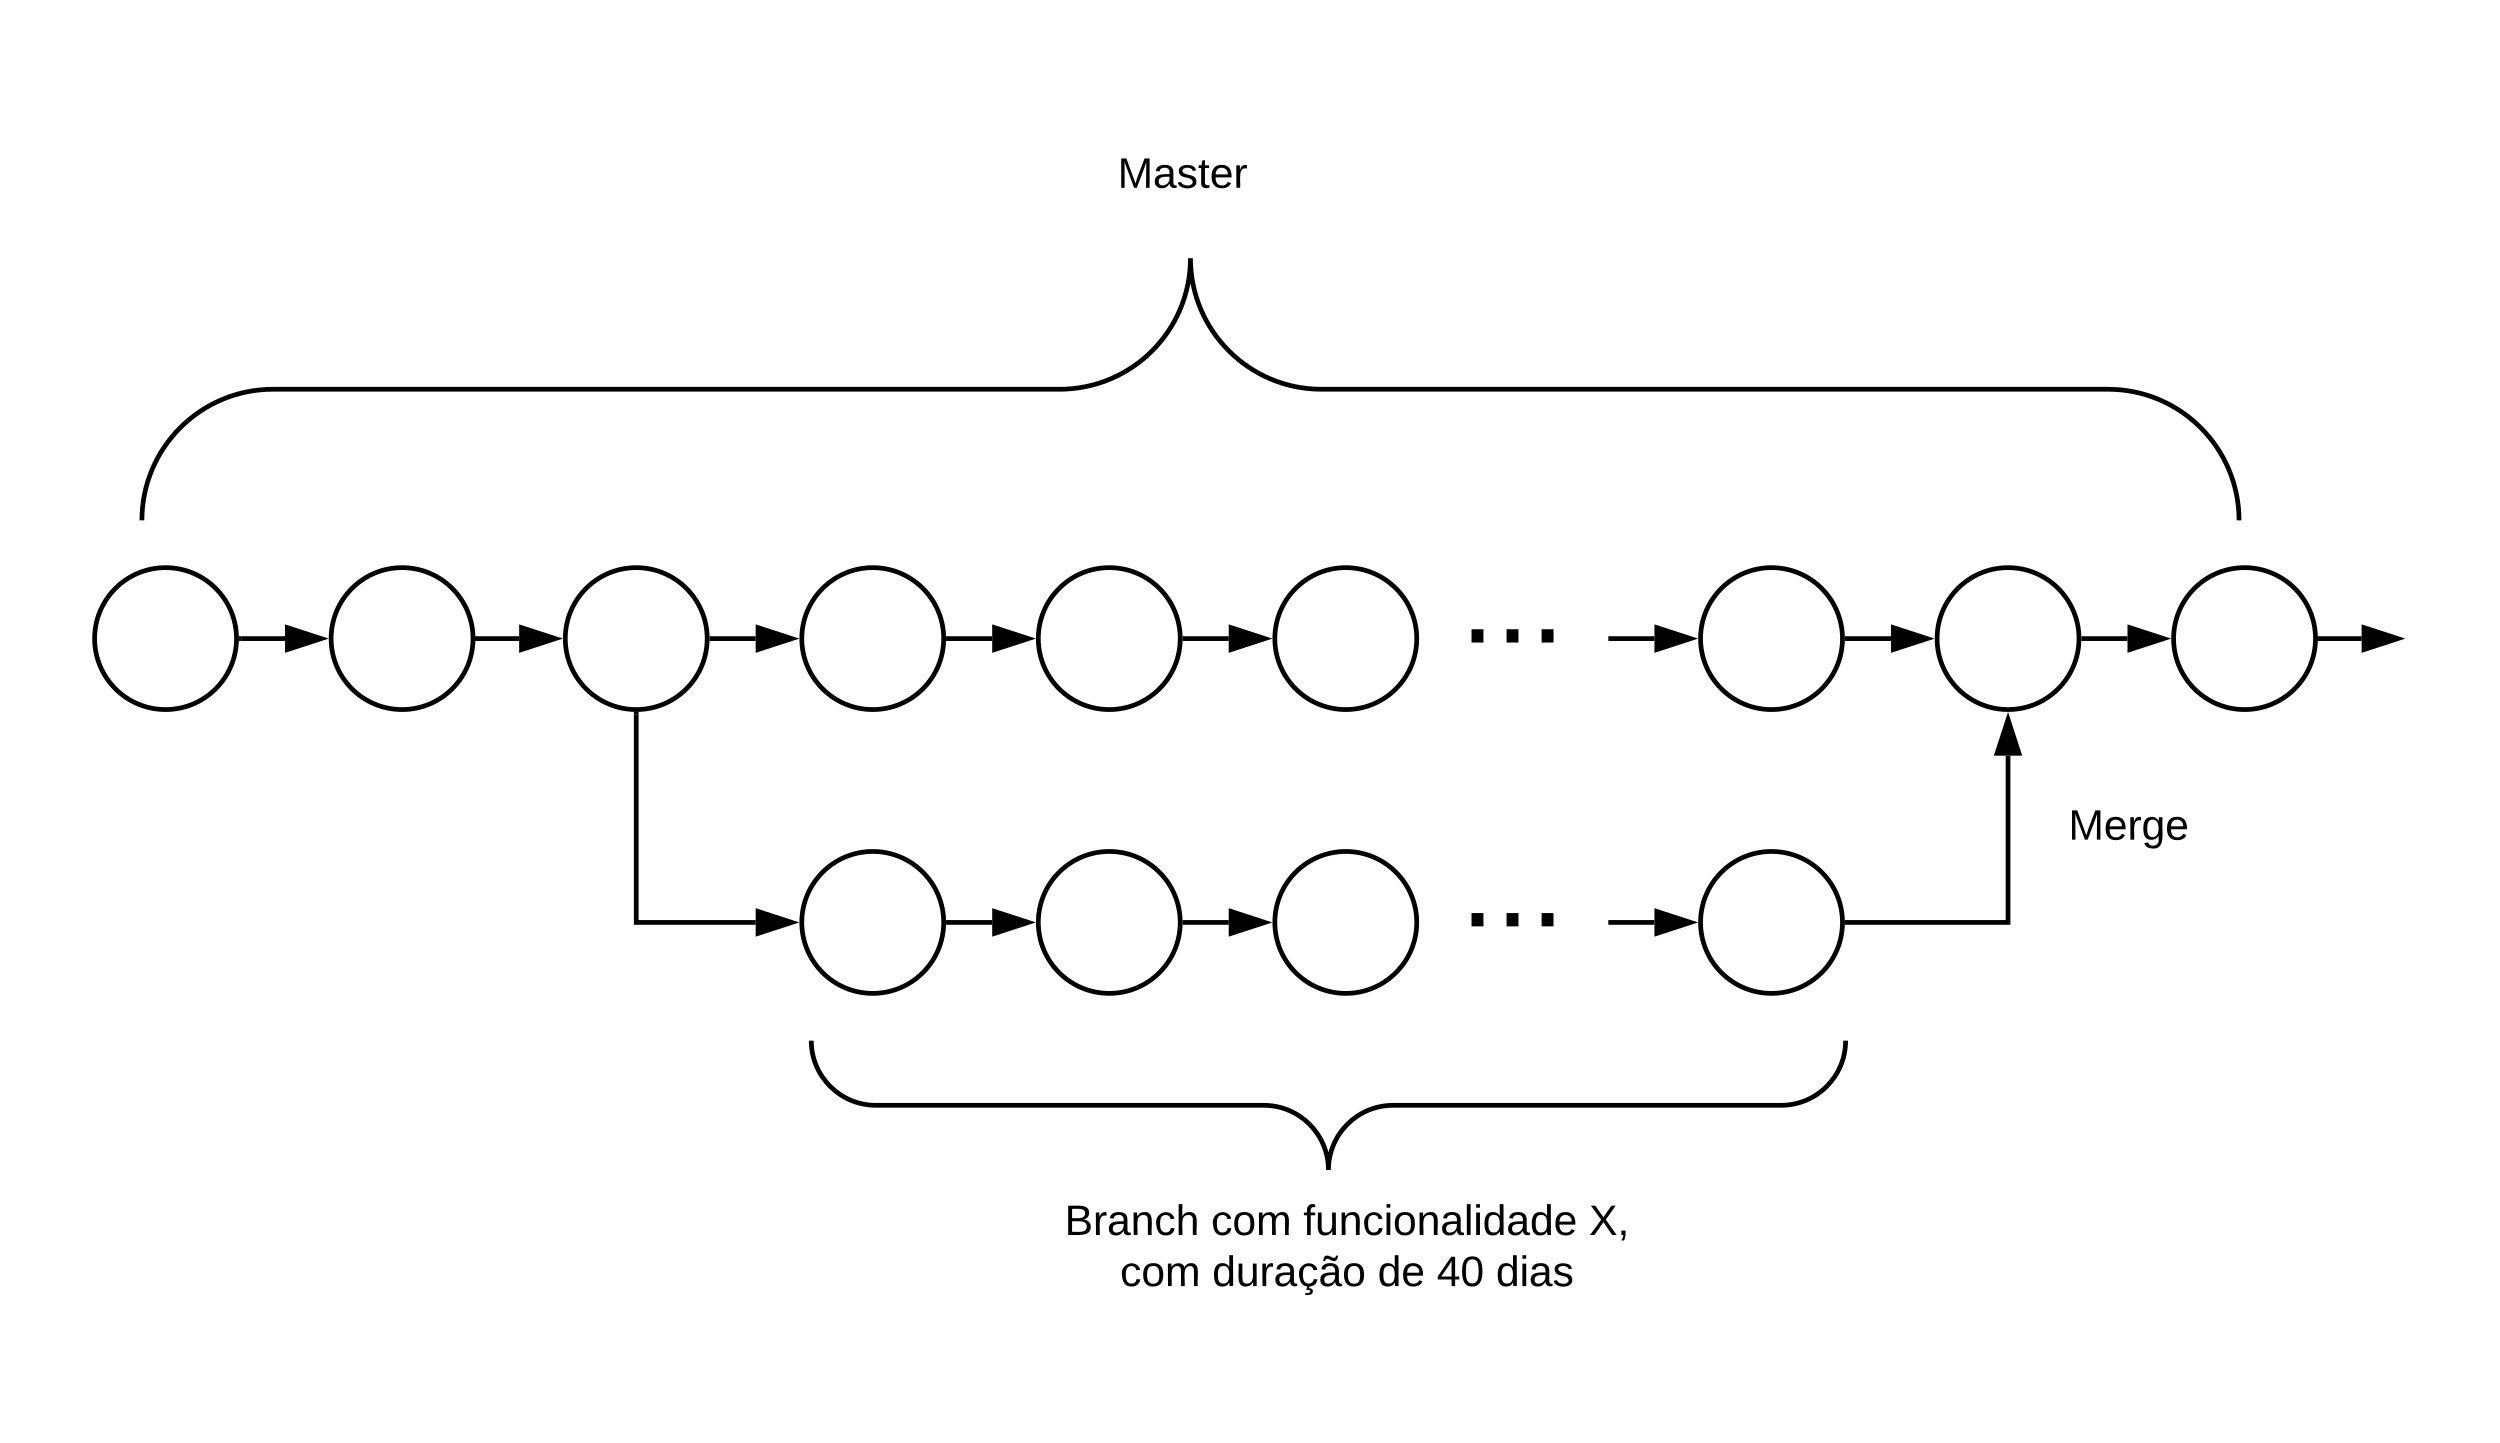 <svg xmlns="http://www.w3.org/2000/svg" xmlns:xlink="http://www.w3.org/1999/xlink" xmlns:lucid="lucid" width="1057" height="610"><g transform="translate(-40 0)" lucid:page-tab-id="0_0"><path d="M0 0h1870.4v1323.2H0z" fill="#fff"/><path d="M140 270c0 16.57-13.43 30-30 30s-30-13.43-30-30 13.43-30 30-30 30 13.43 30 30zM240 270c0 16.57-13.43 30-30 30s-30-13.43-30-30 13.43-30 30-30 30 13.43 30 30z" stroke="#000" stroke-width="2" fill="#fff"/><path d="M142 270h18.5" stroke="#000" stroke-width="2" fill="none"/><path d="M142.03 271h-1.1l.07-.98-.03-1.02h1.06z"/><path d="M175.76 270l-14.26 4.64v-9.28z" stroke="#000" stroke-width="2"/><path d="M339 270c0 16.57-13.43 30-30 30s-30-13.43-30-30 13.43-30 30-30 30 13.43 30 30z" stroke="#000" stroke-width="2" fill="#fff"/><path d="M241 270h18.5M241.03 270H240" stroke="#000" stroke-width="2" fill="none"/><path d="M274.76 270l-14.26 4.64v-9.28z" stroke="#000" stroke-width="2"/><path d="M439 270c0 16.57-13.43 30-30 30s-30-13.43-30-30 13.43-30 30-30 30 13.43 30 30z" stroke="#000" stroke-width="2" fill="#fff"/><path d="M341 270h18.5M341.03 270H340" stroke="#000" stroke-width="2" fill="none"/><path d="M374.76 270l-14.26 4.64v-9.28z" stroke="#000" stroke-width="2"/><path d="M539 270c0 16.57-13.43 30-30 30s-30-13.43-30-30 13.43-30 30-30 30 13.43 30 30z" stroke="#000" stroke-width="2" fill="#fff"/><path d="M441 270h18.5M441.03 270H440" stroke="#000" stroke-width="2" fill="none"/><path d="M474.76 270l-14.26 4.64v-9.28z" stroke="#000" stroke-width="2"/><path d="M639 270c0 16.57-13.43 30-30 30s-30-13.43-30-30 13.43-30 30-30 30 13.43 30 30z" stroke="#000" stroke-width="2" fill="#fff"/><path d="M541 270h18.5M541.03 270H540" stroke="#000" stroke-width="2" fill="none"/><path d="M574.76 270l-14.26 4.64v-9.28z" stroke="#000" stroke-width="2"/><path d="M439 390c0 16.57-13.43 30-30 30s-30-13.43-30-30 13.43-30 30-30 30 13.43 30 30z" stroke="#000" stroke-width="2" fill="#fff"/><path d="M309 302v88h50.5" stroke="#000" stroke-width="2" fill="none"/><path d="M308.98 301l1.02-.03v1.06h-2v-1.1z"/><path d="M374.76 390l-14.26 4.64v-9.28z" stroke="#000" stroke-width="2"/><path d="M539 390c0 16.57-13.43 30-30 30s-30-13.43-30-30 13.43-30 30-30 30 13.43 30 30z" stroke="#000" stroke-width="2" fill="#fff"/><path d="M441 390h18.5M441.03 390H440" stroke="#000" stroke-width="2" fill="none"/><path d="M474.76 390l-14.26 4.64v-9.28z" stroke="#000" stroke-width="2"/><path d="M639 390c0 16.57-13.43 30-30 30s-30-13.43-30-30 13.43-30 30-30 30 13.43 30 30z" stroke="#000" stroke-width="2" fill="#fff"/><path d="M541 390h18.5M541.03 390H540" stroke="#000" stroke-width="2" fill="none"/><path d="M574.76 390l-14.26 4.64v-9.28z" stroke="#000" stroke-width="2"/><path d="M819 270c0 16.57-13.43 30-30 30s-30-13.43-30-30 13.43-30 30-30 30 13.43 30 30z" stroke="#000" stroke-width="2" fill="#fff"/><path d="M721 270h18.5M721.03 270H720" stroke="#000" stroke-width="2" fill="none"/><path d="M754.76 270l-14.26 4.64v-9.28z" stroke="#000" stroke-width="2"/><path d="M919 270c0 16.57-13.43 30-30 30s-30-13.43-30-30 13.43-30 30-30 30 13.43 30 30z" stroke="#000" stroke-width="2" fill="#fff"/><path d="M821 270h18.5M821.03 270H820" stroke="#000" stroke-width="2" fill="none"/><path d="M854.76 270l-14.26 4.64v-9.28z" stroke="#000" stroke-width="2"/><path d="M620 220h119v74H620z" stroke="#000" stroke-opacity="0" stroke-width="2" fill="#fff" fill-opacity="0"/><use xlink:href="#a" transform="matrix(1,0,0,1,625,225) translate(32.278 46.667)"/><path d="M819 390c0 16.57-13.43 30-30 30s-30-13.43-30-30 13.43-30 30-30 30 13.43 30 30z" stroke="#000" stroke-width="2" fill="#fff"/><path d="M721 390h18.5M721.03 390H720" stroke="#000" stroke-width="2" fill="none"/><path d="M754.76 390l-14.26 4.64v-9.28z" stroke="#000" stroke-width="2"/><path d="M821 390h68v-70.5M821.03 390H820" stroke="#000" stroke-width="2" fill="none"/><path d="M889 304.24l4.63 14.26h-9.27z" stroke="#000" stroke-width="2"/><path d="M620 340h119v74H620z" stroke="#000" stroke-opacity="0" stroke-width="2" fill="#fff" fill-opacity="0"/><use xlink:href="#a" transform="matrix(1,0,0,1,625,345) translate(32.278 46.667)"/><path d="M1019 270c0 16.57-13.43 30-30 30s-30-13.43-30-30 13.43-30 30-30 30 13.43 30 30z" stroke="#000" stroke-width="2" fill="#fff"/><path d="M921 270h18.5M921.03 270H920" stroke="#000" stroke-width="2" fill="none"/><path d="M954.76 270l-14.26 4.64v-9.28z" stroke="#000" stroke-width="2"/><path d="M1020 270h18.5M1020.03 270H1019" stroke="#000" stroke-width="2" fill="none"/><path d="M1053.76 270l-14.26 4.64v-9.28z" stroke="#000" stroke-width="2"/><path d="M420 60h240v20H420z" stroke="#000" stroke-opacity="0" stroke-width="2" fill="#fff" fill-opacity="0"/><use xlink:href="#b" transform="matrix(1,0,0,1,425,65) translate(87.55 14.4)"/><g fill="none"><path d="M820.33 440v80H383v-80z"/><path d="M383 440c0 15.1 12.24 27.33 27.33 27.33h164c15.1 0 27.34 12.24 27.34 27.34 0-15.1 12.23-27.34 27.33-27.34h164c15.1 0 27.33-12.23 27.33-27.33" stroke="#000" stroke-width="2"/></g><path d="M480 492.6h259v74.8H480z" stroke="#000" stroke-opacity="0" stroke-width="2" fill="#fff" fill-opacity="0"/><use xlink:href="#c" transform="matrix(1,0,0,1,485,497.6) translate(5.125 24.556)"/><use xlink:href="#d" transform="matrix(1,0,0,1,485,497.6) translate(67.075 24.556)"/><use xlink:href="#e" transform="matrix(1,0,0,1,485,497.6) translate(106.025 24.556)"/><use xlink:href="#f" transform="matrix(1,0,0,1,485,497.6) translate(226.875 24.556)"/><use xlink:href="#d" transform="matrix(1,0,0,1,485,497.6) translate(28.575 46.156)"/><use xlink:href="#g" transform="matrix(1,0,0,1,485,497.6) translate(67.525 46.156)"/><use xlink:href="#h" transform="matrix(1,0,0,1,485,497.6) translate(137.475 46.156)"/><use xlink:href="#i" transform="matrix(1,0,0,1,485,497.6) translate(162.475 46.156)"/><use xlink:href="#j" transform="matrix(1,0,0,1,485,497.6) translate(187.475 46.156)"/><path d="M900 320h80v60h-80z" stroke="#000" stroke-opacity="0" stroke-width="2" fill="#fff" fill-opacity="0"/><g><use xlink:href="#k" transform="matrix(1,0,0,1,905,325) translate(9.55 30.025)"/></g><g fill="none"><path d="M100 220v-80h886.67v80z"/><path d="M986.67 220c0-30.6-24.8-55.42-55.42-55.42h-332.5c-30.6 0-55.42-24.8-55.42-55.4 0 30.6-24.8 55.4-55.4 55.4h-332.5c-30.62 0-55.43 24.8-55.43 55.42" stroke="#000" stroke-width="2"/></g><defs><path d="M33 0v-38h34V0H33" id="l"/><g id="a"><use transform="matrix(0.148,0,0,0.148,0,0)" xlink:href="#l"/><use transform="matrix(0.148,0,0,0.148,14.815,0)" xlink:href="#l"/><use transform="matrix(0.148,0,0,0.148,29.63,0)" xlink:href="#l"/></g><path d="M240 0l2-218c-23 76-54 145-80 218h-23L58-218 59 0H30v-248h44l77 211c21-75 51-140 76-211h43V0h-30" id="m"/><path d="M141-36C126-15 110 5 73 4 37 3 15-17 15-53c-1-64 63-63 125-63 3-35-9-54-41-54-24 1-41 7-42 31l-33-3c5-37 33-52 76-52 45 0 72 20 72 64v82c-1 20 7 32 28 27v20c-31 9-61-2-59-35zM48-53c0 20 12 33 32 33 41-3 63-29 60-74-43 2-92-5-92 41" id="n"/><path d="M135-143c-3-34-86-38-87 0 15 53 115 12 119 90S17 21 10-45l28-5c4 36 97 45 98 0-10-56-113-15-118-90-4-57 82-63 122-42 12 7 21 19 24 35" id="o"/><path d="M59-47c-2 24 18 29 38 22v24C64 9 27 4 27-40v-127H5v-23h24l9-43h21v43h35v23H59v120" id="p"/><path d="M100-194c63 0 86 42 84 106H49c0 40 14 67 53 68 26 1 43-12 49-29l28 8c-11 28-37 45-77 45C44 4 14-33 15-96c1-61 26-98 85-98zm52 81c6-60-76-77-97-28-3 7-6 17-6 28h103" id="q"/><path d="M114-163C36-179 61-72 57 0H25l-1-190h30c1 12-1 29 2 39 6-27 23-49 58-41v29" id="r"/><g id="b"><use transform="matrix(0.05,0,0,0.05,0,0)" xlink:href="#m"/><use transform="matrix(0.05,0,0,0.05,14.95,0)" xlink:href="#n"/><use transform="matrix(0.05,0,0,0.05,24.95,0)" xlink:href="#o"/><use transform="matrix(0.05,0,0,0.05,33.95,0)" xlink:href="#p"/><use transform="matrix(0.05,0,0,0.05,38.95,0)" xlink:href="#q"/><use transform="matrix(0.05,0,0,0.05,48.95,0)" xlink:href="#r"/></g><path d="M160-131c35 5 61 23 61 61C221 17 115-2 30 0v-248c76 3 177-17 177 60 0 33-19 50-47 57zm-97-11c50-1 110 9 110-42 0-47-63-36-110-37v79zm0 115c55-2 124 14 124-45 0-56-70-42-124-44v89" id="s"/><path d="M117-194c89-4 53 116 60 194h-32v-121c0-31-8-49-39-48C34-167 62-67 57 0H25l-1-190h30c1 10-1 24 2 32 11-22 29-35 61-36" id="t"/><path d="M96-169c-40 0-48 33-48 73s9 75 48 75c24 0 41-14 43-38l32 2c-6 37-31 61-74 61-59 0-76-41-82-99-10-93 101-131 147-64 4 7 5 14 7 22l-32 3c-4-21-16-35-41-35" id="u"/><path d="M106-169C34-169 62-67 57 0H25v-261h32l-1 103c12-21 28-36 61-36 89 0 53 116 60 194h-32v-121c2-32-8-49-39-48" id="v"/><g id="c"><use transform="matrix(0.05,0,0,0.05,0,0)" xlink:href="#s"/><use transform="matrix(0.05,0,0,0.05,12,0)" xlink:href="#r"/><use transform="matrix(0.05,0,0,0.05,17.95,0)" xlink:href="#n"/><use transform="matrix(0.05,0,0,0.05,27.95,0)" xlink:href="#t"/><use transform="matrix(0.05,0,0,0.05,37.95,0)" xlink:href="#u"/><use transform="matrix(0.05,0,0,0.05,46.95,0)" xlink:href="#v"/></g><path d="M100-194c62-1 85 37 85 99 1 63-27 99-86 99S16-35 15-95c0-66 28-99 85-99zM99-20c44 1 53-31 53-75 0-43-8-75-51-75s-53 32-53 75 10 74 51 75" id="w"/><path d="M210-169c-67 3-38 105-44 169h-31v-121c0-29-5-50-35-48C34-165 62-65 56 0H25l-1-190h30c1 10-1 24 2 32 10-44 99-50 107 0 11-21 27-35 58-36 85-2 47 119 55 194h-31v-121c0-29-5-49-35-48" id="x"/><g id="d"><use transform="matrix(0.05,0,0,0.05,0,0)" xlink:href="#u"/><use transform="matrix(0.05,0,0,0.05,9,0)" xlink:href="#w"/><use transform="matrix(0.05,0,0,0.05,19,0)" xlink:href="#x"/></g><path d="M101-234c-31-9-42 10-38 44h38v23H63V0H32v-167H5v-23h27c-7-52 17-82 69-68v24" id="y"/><path d="M84 4C-5 8 30-112 23-190h32v120c0 31 7 50 39 49 72-2 45-101 50-169h31l1 190h-30c-1-10 1-25-2-33-11 22-28 36-60 37" id="z"/><path d="M24-231v-30h32v30H24zM24 0v-190h32V0H24" id="A"/><path d="M24 0v-261h32V0H24" id="B"/><path d="M85-194c31 0 48 13 60 33l-1-100h32l1 261h-30c-2-10 0-23-3-31C134-8 116 4 85 4 32 4 16-35 15-94c0-66 23-100 70-100zm9 24c-40 0-46 34-46 75 0 40 6 74 45 74 42 0 51-32 51-76 0-42-9-74-50-73" id="C"/><g id="e"><use transform="matrix(0.05,0,0,0.05,0,0)" xlink:href="#y"/><use transform="matrix(0.05,0,0,0.05,5,0)" xlink:href="#z"/><use transform="matrix(0.05,0,0,0.05,15,0)" xlink:href="#t"/><use transform="matrix(0.05,0,0,0.05,25,0)" xlink:href="#u"/><use transform="matrix(0.05,0,0,0.05,34,0)" xlink:href="#A"/><use transform="matrix(0.05,0,0,0.05,37.95,0)" xlink:href="#w"/><use transform="matrix(0.05,0,0,0.05,47.95,0)" xlink:href="#t"/><use transform="matrix(0.05,0,0,0.05,57.95,0)" xlink:href="#n"/><use transform="matrix(0.05,0,0,0.05,67.95,0)" xlink:href="#B"/><use transform="matrix(0.05,0,0,0.05,71.9,0)" xlink:href="#A"/><use transform="matrix(0.05,0,0,0.05,75.85,0)" xlink:href="#C"/><use transform="matrix(0.05,0,0,0.05,85.85,0)" xlink:href="#n"/><use transform="matrix(0.05,0,0,0.05,95.85,0)" xlink:href="#C"/><use transform="matrix(0.05,0,0,0.05,105.85,0)" xlink:href="#q"/></g><path d="M195 0l-74-108L45 0H8l94-129-87-119h37l69 98 67-98h37l-84 118L233 0h-38" id="D"/><path d="M68-38c1 34 0 65-14 84H32c9-13 17-26 17-46H33v-38h35" id="E"/><g id="f"><use transform="matrix(0.05,0,0,0.05,0,0)" xlink:href="#D"/><use transform="matrix(0.05,0,0,0.05,12,0)" xlink:href="#E"/></g><path d="M96-169c-40 0-48 33-48 73s9 75 48 75c24 0 41-14 43-38l32 2c-6 37-31 61-74 61-59 0-76-41-82-99-10-93 101-131 147-64 4 7 5 14 7 22l-32 3c-4-21-16-35-41-35zm3 187c19-1 33 8 33 26 0 31-30 33-64 32V58c18 2 39 4 41-13 1-15-18-13-34-13L87 0h19" id="F"/><path d="M141-36C126-15 110 5 73 4 37 3 15-17 15-53c-1-64 63-63 125-63 3-35-9-54-41-54-24 1-41 7-42 31l-33-3c5-37 33-52 76-52 45 0 72 20 72 64v82c-1 20 7 32 28 27v20c-31 9-61-2-59-35zM48-53c0 20 12 33 32 33 41-3 63-29 60-74-43 2-92-5-92 41zm117-205c-3 23-9 48-36 47-26-1-65-44-74 0H39c4-23 8-48 36-47s64 44 74 0h16" id="G"/><g id="g"><use transform="matrix(0.05,0,0,0.05,0,0)" xlink:href="#C"/><use transform="matrix(0.05,0,0,0.05,10,0)" xlink:href="#z"/><use transform="matrix(0.05,0,0,0.05,20,0)" xlink:href="#r"/><use transform="matrix(0.05,0,0,0.05,25.95,0)" xlink:href="#n"/><use transform="matrix(0.05,0,0,0.05,35.95,0)" xlink:href="#F"/><use transform="matrix(0.05,0,0,0.05,44.95,0)" xlink:href="#G"/><use transform="matrix(0.05,0,0,0.05,54.95,0)" xlink:href="#w"/></g><g id="h"><use transform="matrix(0.05,0,0,0.05,0,0)" xlink:href="#C"/><use transform="matrix(0.05,0,0,0.05,10,0)" xlink:href="#q"/></g><path d="M155-56V0h-30v-56H8v-25l114-167h33v167h35v25h-35zm-30-156c-27 46-58 90-88 131h88v-131" id="H"/><path d="M101-251c68 0 85 55 85 127S166 4 100 4C33 4 14-52 14-124c0-73 17-127 87-127zm-1 229c47 0 54-49 54-102s-4-102-53-102c-51 0-55 48-55 102 0 53 5 102 54 102" id="I"/><g id="i"><use transform="matrix(0.05,0,0,0.05,0,0)" xlink:href="#H"/><use transform="matrix(0.05,0,0,0.05,10,0)" xlink:href="#I"/></g><g id="j"><use transform="matrix(0.05,0,0,0.05,0,0)" xlink:href="#C"/><use transform="matrix(0.05,0,0,0.05,10,0)" xlink:href="#A"/><use transform="matrix(0.05,0,0,0.05,13.95,0)" xlink:href="#n"/><use transform="matrix(0.05,0,0,0.05,23.95,0)" xlink:href="#o"/></g><path d="M177-190C167-65 218 103 67 71c-23-6-38-20-44-43l32-5c15 47 100 32 89-28v-30C133-14 115 1 83 1 29 1 15-40 15-95c0-56 16-97 71-98 29-1 48 16 59 35 1-10 0-23 2-32h30zM94-22c36 0 50-32 50-73 0-42-14-75-50-75-39 0-46 34-46 75s6 73 46 73" id="J"/><g id="k"><use transform="matrix(0.05,0,0,0.05,0,0)" xlink:href="#m"/><use transform="matrix(0.05,0,0,0.05,14.95,0)" xlink:href="#q"/><use transform="matrix(0.05,0,0,0.05,24.95,0)" xlink:href="#r"/><use transform="matrix(0.05,0,0,0.05,30.9,0)" xlink:href="#J"/><use transform="matrix(0.05,0,0,0.05,40.9,0)" xlink:href="#q"/></g></defs></g></svg>